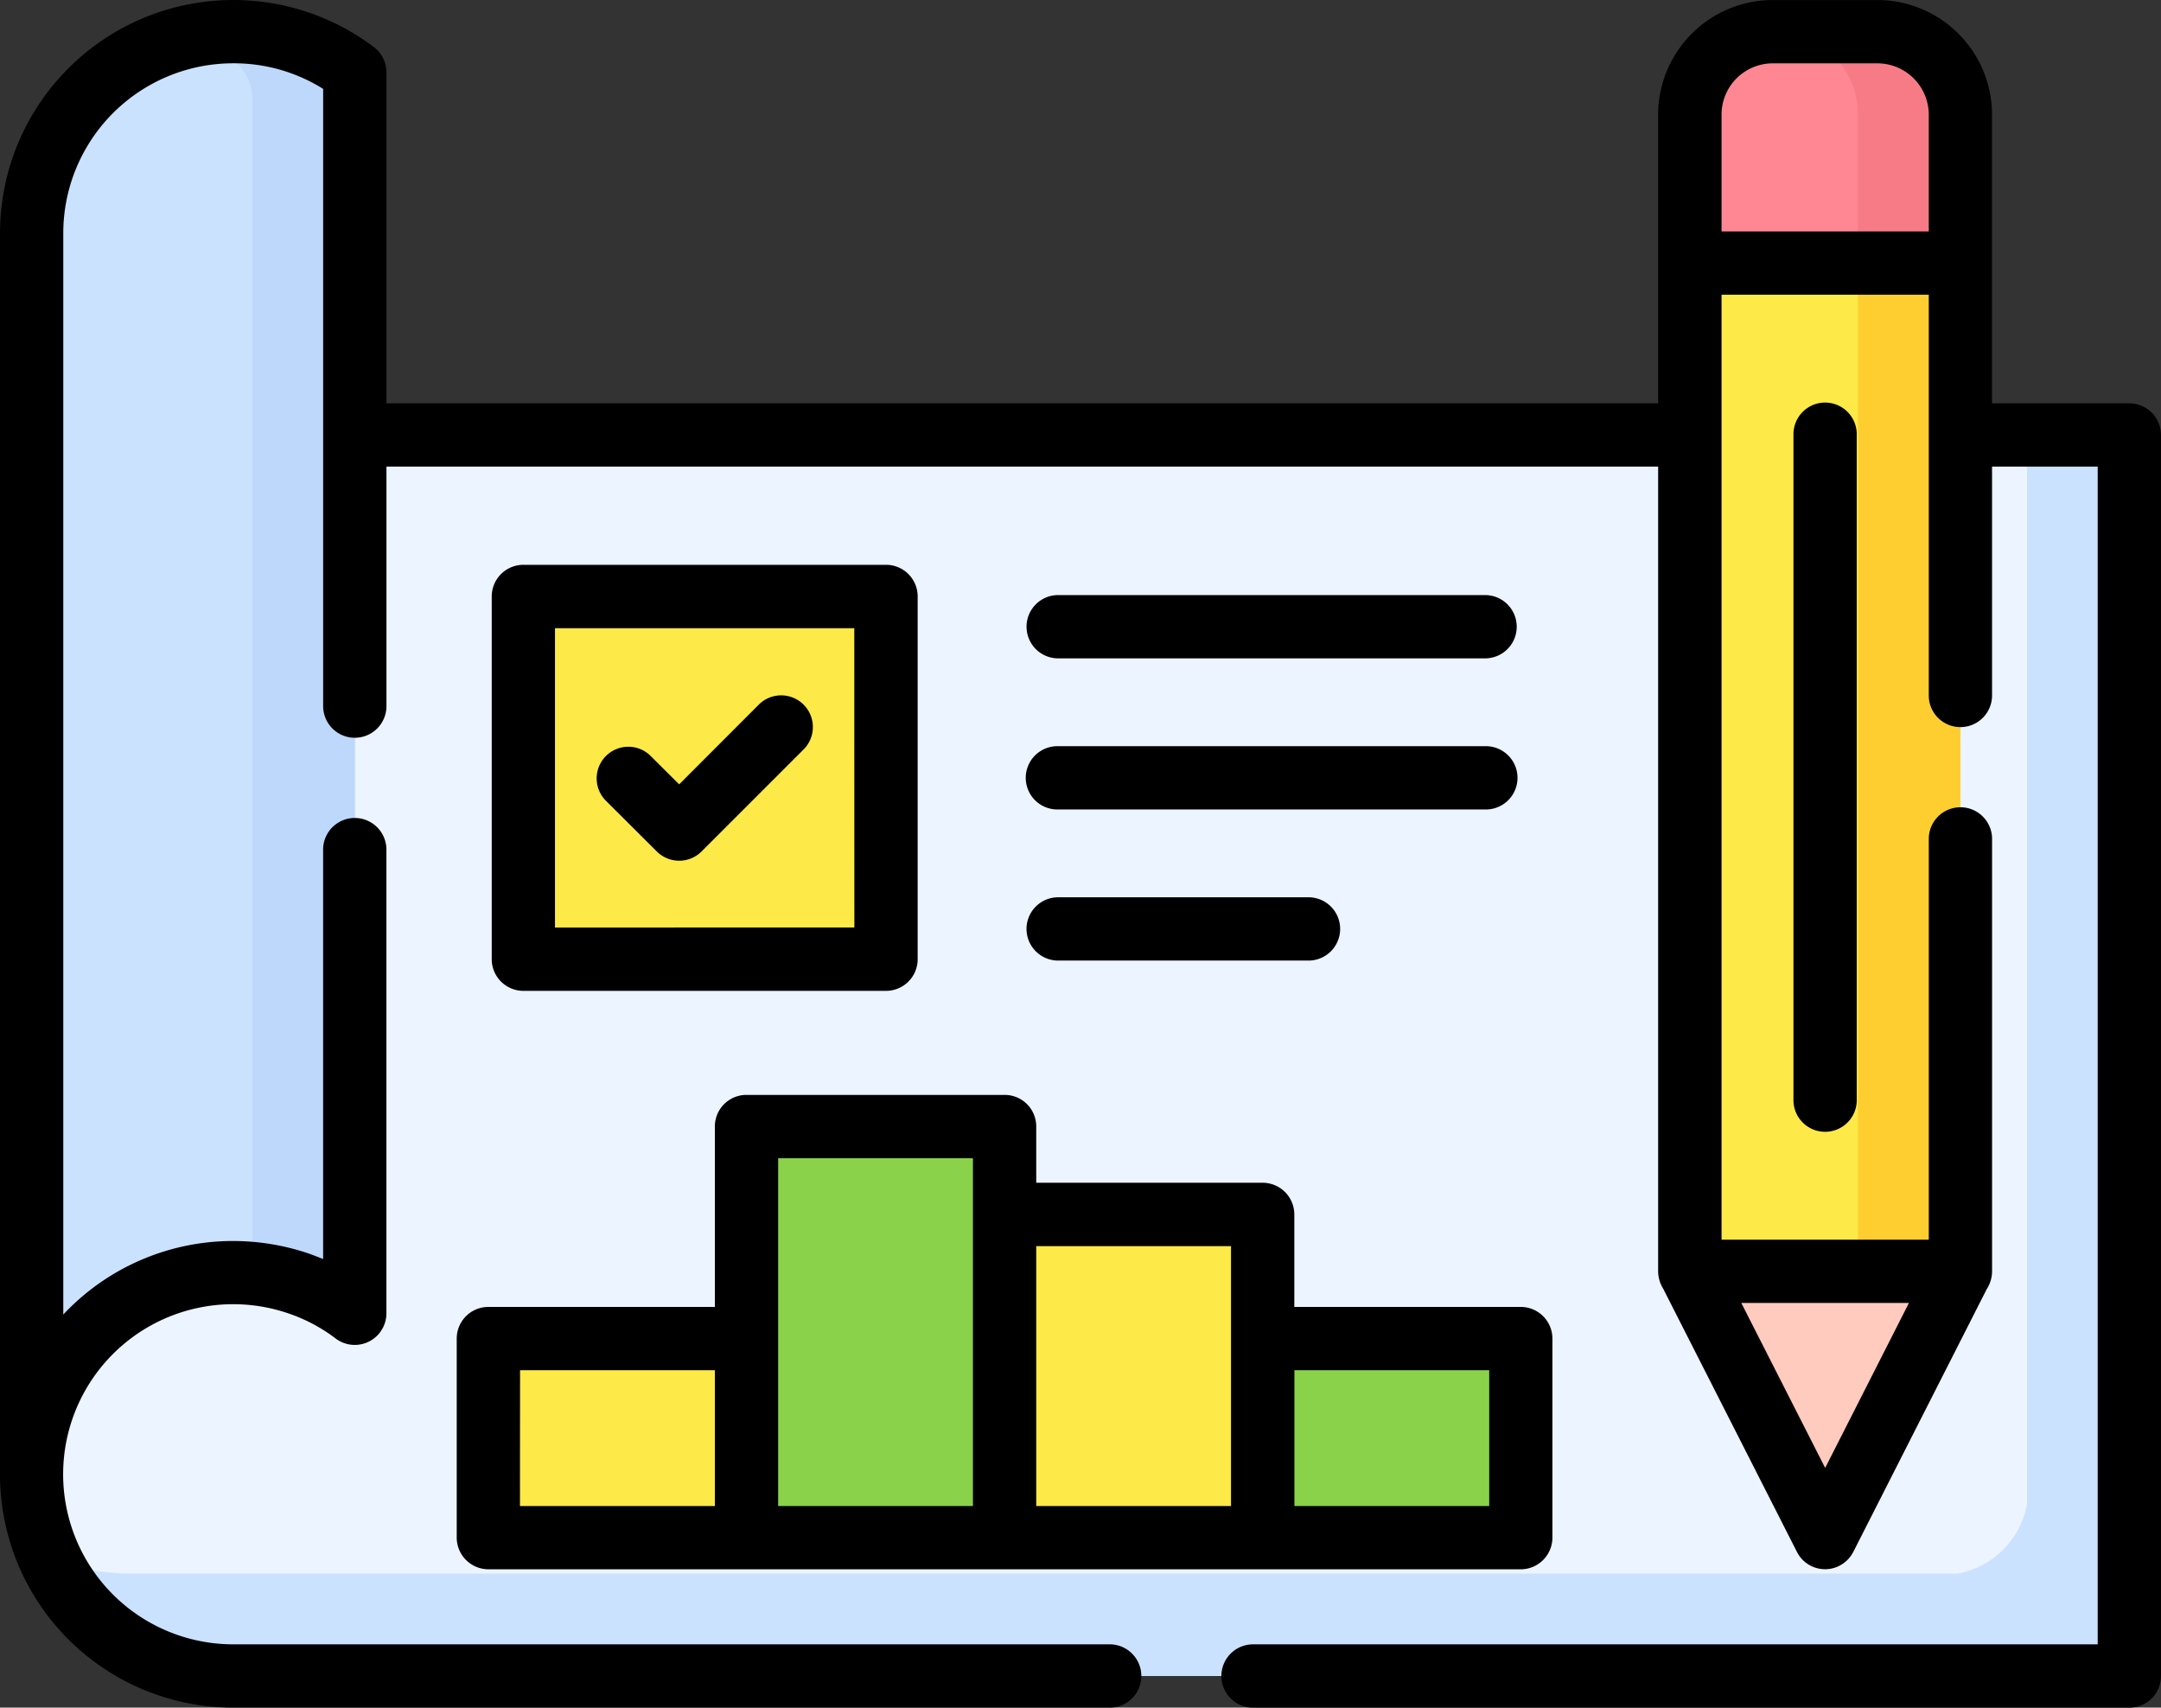 <svg xmlns="http://www.w3.org/2000/svg" width="111.362" height="88" viewBox="0 0 111.362 88">
  <rect x="0" y="0" width="111.362" height="88" fill="#333333" stroke="none"/>
  <g id="t6-ic1" transform="translate(0 -53.704)">
    <g id="Group_96844" data-name="Group 96844" transform="translate(1.634 55.338)">
      <path id="Path_151448" data-name="Path 151448" d="M7.511,156.773H112.023a4.441,4.441,0,0,1,3.588,3.588v56.778a4.448,4.448,0,0,1-3.588,3.588H17.9A10.391,10.391,0,0,1,7.511,210.332V156.773Z" transform="translate(-7.511 -135.989)" fill="#ecf4ff" fill-rule="evenodd"/>
      <path id="Path_151449" data-name="Path 151449" d="M17.9,61.218A10.386,10.386,0,0,0,7.511,71.607v63.954A10.386,10.386,0,0,1,17.9,125.172a9.706,9.706,0,0,1,5.154,1.363.722.722,0,0,0,1.11-.678V64.64A2.527,2.527,0,0,0,22.9,62.494a10.279,10.279,0,0,0-5-1.276Z" transform="translate(-7.511 -61.218)" fill="#cbe2ff" fill-rule="evenodd"/>
      <path id="Path_151450" data-name="Path 151450" d="M125.6,195.041H141.12a1.592,1.592,0,0,1,1.585,1.585v15.518a1.588,1.588,0,0,1-1.585,1.585H125.6a1.583,1.583,0,0,1-1.578-1.585V196.626A1.587,1.587,0,0,1,125.6,195.041Z" transform="translate(-98.676 -165.934)" fill="#fde947" fill-rule="evenodd"/>
      <path id="Path_151451" data-name="Path 151451" d="M414.311,108.048l-7.282-2.213-6.659,2.213v51.963l7.01,1.825,6.93-1.825Z" transform="translate(-314.922 -96.131)" fill="#fde947" fill-rule="evenodd"/>
      <path id="Path_151452" data-name="Path 151452" d="M408.22,366.907l2.608-5.13,3.484-6.862h-13.94l3.484,6.862,2.608,5.13A.957.957,0,0,0,408.22,366.907Z" transform="translate(-314.922 -291.035)" fill="#ffcbbe" fill-rule="evenodd"/>
      <path id="Path_151453" data-name="Path 151453" d="M414.311,73.136V65.478a4.273,4.273,0,0,0-4.26-4.26h-5.413a4.274,4.274,0,0,0-4.267,4.26v7.657Z" transform="translate(-314.922 -61.218)" fill="#ff8793" fill-rule="evenodd"/>
      <path id="Path_151454" data-name="Path 151454" d="M118.382,381.105h10.629l1.745-5.771-1.745-4.489H118.382a3.306,3.306,0,0,0-2.67,2.676v4.914A3.306,3.306,0,0,0,118.382,381.105Z" transform="translate(-92.178 -303.501)" fill="#fde947" fill-rule="evenodd"/>
      <path id="Path_151455" data-name="Path 151455" d="M176.856,341.8h13.305l1.819-6.56-1.819-10.093v-1.856a3.306,3.306,0,0,0-2.676-2.676h-7.953a3.306,3.306,0,0,0-2.676,2.676V341.8Z" transform="translate(-140.023 -264.196)" fill="#8ad24a" fill-rule="evenodd"/>
      <path id="Path_151456" data-name="Path 151456" d="M238.028,358.1h13.3l1.344-4.421-1.344-5.839v-3.724a3.306,3.306,0,0,0-2.676-2.67H238.028Z" transform="translate(-187.89 -280.499)" fill="#fde947" fill-rule="evenodd"/>
      <path id="Path_151457" data-name="Path 151457" d="M299.172,381.105H309.8a3.306,3.306,0,0,0,2.67-2.669v-4.914a3.306,3.306,0,0,0-2.67-2.676h-10.63Z" transform="translate(-235.734 -303.501)" fill="#8ad24a" fill-rule="evenodd"/>
      <path id="Path_151458" data-name="Path 151458" d="M109.963,215.45H15.839a10.342,10.342,0,0,1-4.217-.894,10.384,10.384,0,0,0,9.495,6.171H115.24a4.448,4.448,0,0,0,3.588-3.588V160.361a4.441,4.441,0,0,0-3.588-3.588h-1.689v55.088A4.448,4.448,0,0,1,109.963,215.45Z" transform="translate(-10.728 -135.989)" fill="#cbe2ff" fill-rule="evenodd"/>
      <path id="Path_151459" data-name="Path 151459" d="M46.791,82v43.208a9.4,9.4,0,0,1,4.168,1.325.722.722,0,0,0,1.11-.678V64.64A2.527,2.527,0,0,0,50.8,62.494a10.282,10.282,0,0,0-5-1.276,10.585,10.585,0,0,0-2.633.333,10.575,10.575,0,0,1,2.355.943,2.528,2.528,0,0,1,1.264,2.145V82Z" transform="translate(-35.416 -61.218)" fill="#bed8fb" fill-rule="evenodd"/>
      <path id="Path_151460" data-name="Path 151460" d="M440.2,116.011v51.963h5.278V116.011Z" transform="translate(-346.087 -104.093)" fill="#fece31" fill-rule="evenodd"/>
      <path id="Path_151461" data-name="Path 151461" d="M424.848,65.478v7.657h5.278V65.478a4.273,4.273,0,0,0-4.26-4.26h-5.284A4.275,4.275,0,0,1,424.848,65.478Z" transform="translate(-330.737 -61.218)" fill="#f77b87" fill-rule="evenodd"/>
    </g>
    <path id="Path_151462" data-name="Path 151462" d="M99.395,65.628V59.6a2.652,2.652,0,0,0-2.633-2.632H91.349A2.642,2.642,0,0,0,88.716,59.6v6.03H99.395ZM31.2,94.945a1.631,1.631,0,0,1,2.306-2.306L35,94.125l4.125-4.131a1.633,1.633,0,0,1,2.306,2.312l-5.278,5.278a1.634,1.634,0,0,1-2.306,0ZM92.422,76.122a1.631,1.631,0,1,1,3.261,0v34.237a1.631,1.631,0,1,1-3.261,0ZM66.705,131.315H76.743v-7H66.705Zm11.665,3.261h-53.2a1.637,1.637,0,0,1-1.634-1.634V122.684a1.631,1.631,0,0,1,1.634-1.628H36.839v-9.3a1.626,1.626,0,0,1,1.628-1.627H51.772a1.626,1.626,0,0,1,1.628,1.627v2.9H65.071A1.637,1.637,0,0,1,66.7,116.29v4.766H78.37A1.631,1.631,0,0,1,80,122.684v10.259a1.636,1.636,0,0,1-1.634,1.634ZM53.4,131.315H63.437V117.924H53.4Zm-13.3,0H50.138V113.392H40.1Zm-13.305,0H36.839v-7H26.8ZM19.915,74.488H85.448V59.6a5.915,5.915,0,0,1,5.9-5.894h5.413a5.915,5.915,0,0,1,5.894,5.894v14.89h7.078a1.631,1.631,0,0,1,1.628,1.634v63.954a1.626,1.626,0,0,1-1.628,1.628H64.572a1.631,1.631,0,0,1,0-3.262H108.1V77.75h-5.444V89.544a1.631,1.631,0,1,1-3.262,0V68.89H88.716v48.7H99.395V96.937a1.631,1.631,0,1,1,3.262,0v22.282a1.731,1.731,0,0,1-.278.925L95.51,133.671a1.659,1.659,0,0,1-.728.728,1.624,1.624,0,0,1-2.182-.721l-6.893-13.564a1.735,1.735,0,0,1-.259-.894V77.75H19.915V90.093a1.631,1.631,0,1,1-3.262,0V58.285a8.652,8.652,0,0,0-4.63-1.319,8.757,8.757,0,0,0-8.762,8.761v55.723c.086-.093.173-.185.259-.271a11.99,11.99,0,0,1,8.5-3.521,12.174,12.174,0,0,1,3.823.623c.271.092.543.2.808.308v-21.1a1.631,1.631,0,1,1,3.262,0v23.9a1.631,1.631,0,0,1-2.614,1.295,8.542,8.542,0,0,0-2.491-1.313,8.764,8.764,0,1,0-2.787,17.072H57.185a1.631,1.631,0,0,1,0,3.262H12.023A12.019,12.019,0,0,1,0,129.681V65.727a12.023,12.023,0,0,1,19.187-9.655,1.643,1.643,0,0,1,.728,1.363V74.488Zm78.457,46.364H89.734l4.322,8.5ZM76.57,84.371a1.631,1.631,0,0,1,0,3.261H54.491a1.631,1.631,0,0,1,0-3.261ZM67.39,99.945a1.631,1.631,0,1,1,0,3.261h-12.9a1.631,1.631,0,0,1,0-3.261Zm9.18-7.787a1.631,1.631,0,0,1,0,3.262H54.491a1.631,1.631,0,0,1,0-3.262Zm-49.6-9.347H45.662a1.631,1.631,0,0,1,1.628,1.634v18.688a1.631,1.631,0,0,1-1.628,1.634H26.974a1.633,1.633,0,0,1-1.634-1.634V84.445a1.633,1.633,0,0,1,1.634-1.634Zm17.054,3.268H28.6v15.426H44.028Z" transform="translate(0 0)"/>
  </g>
</svg>
